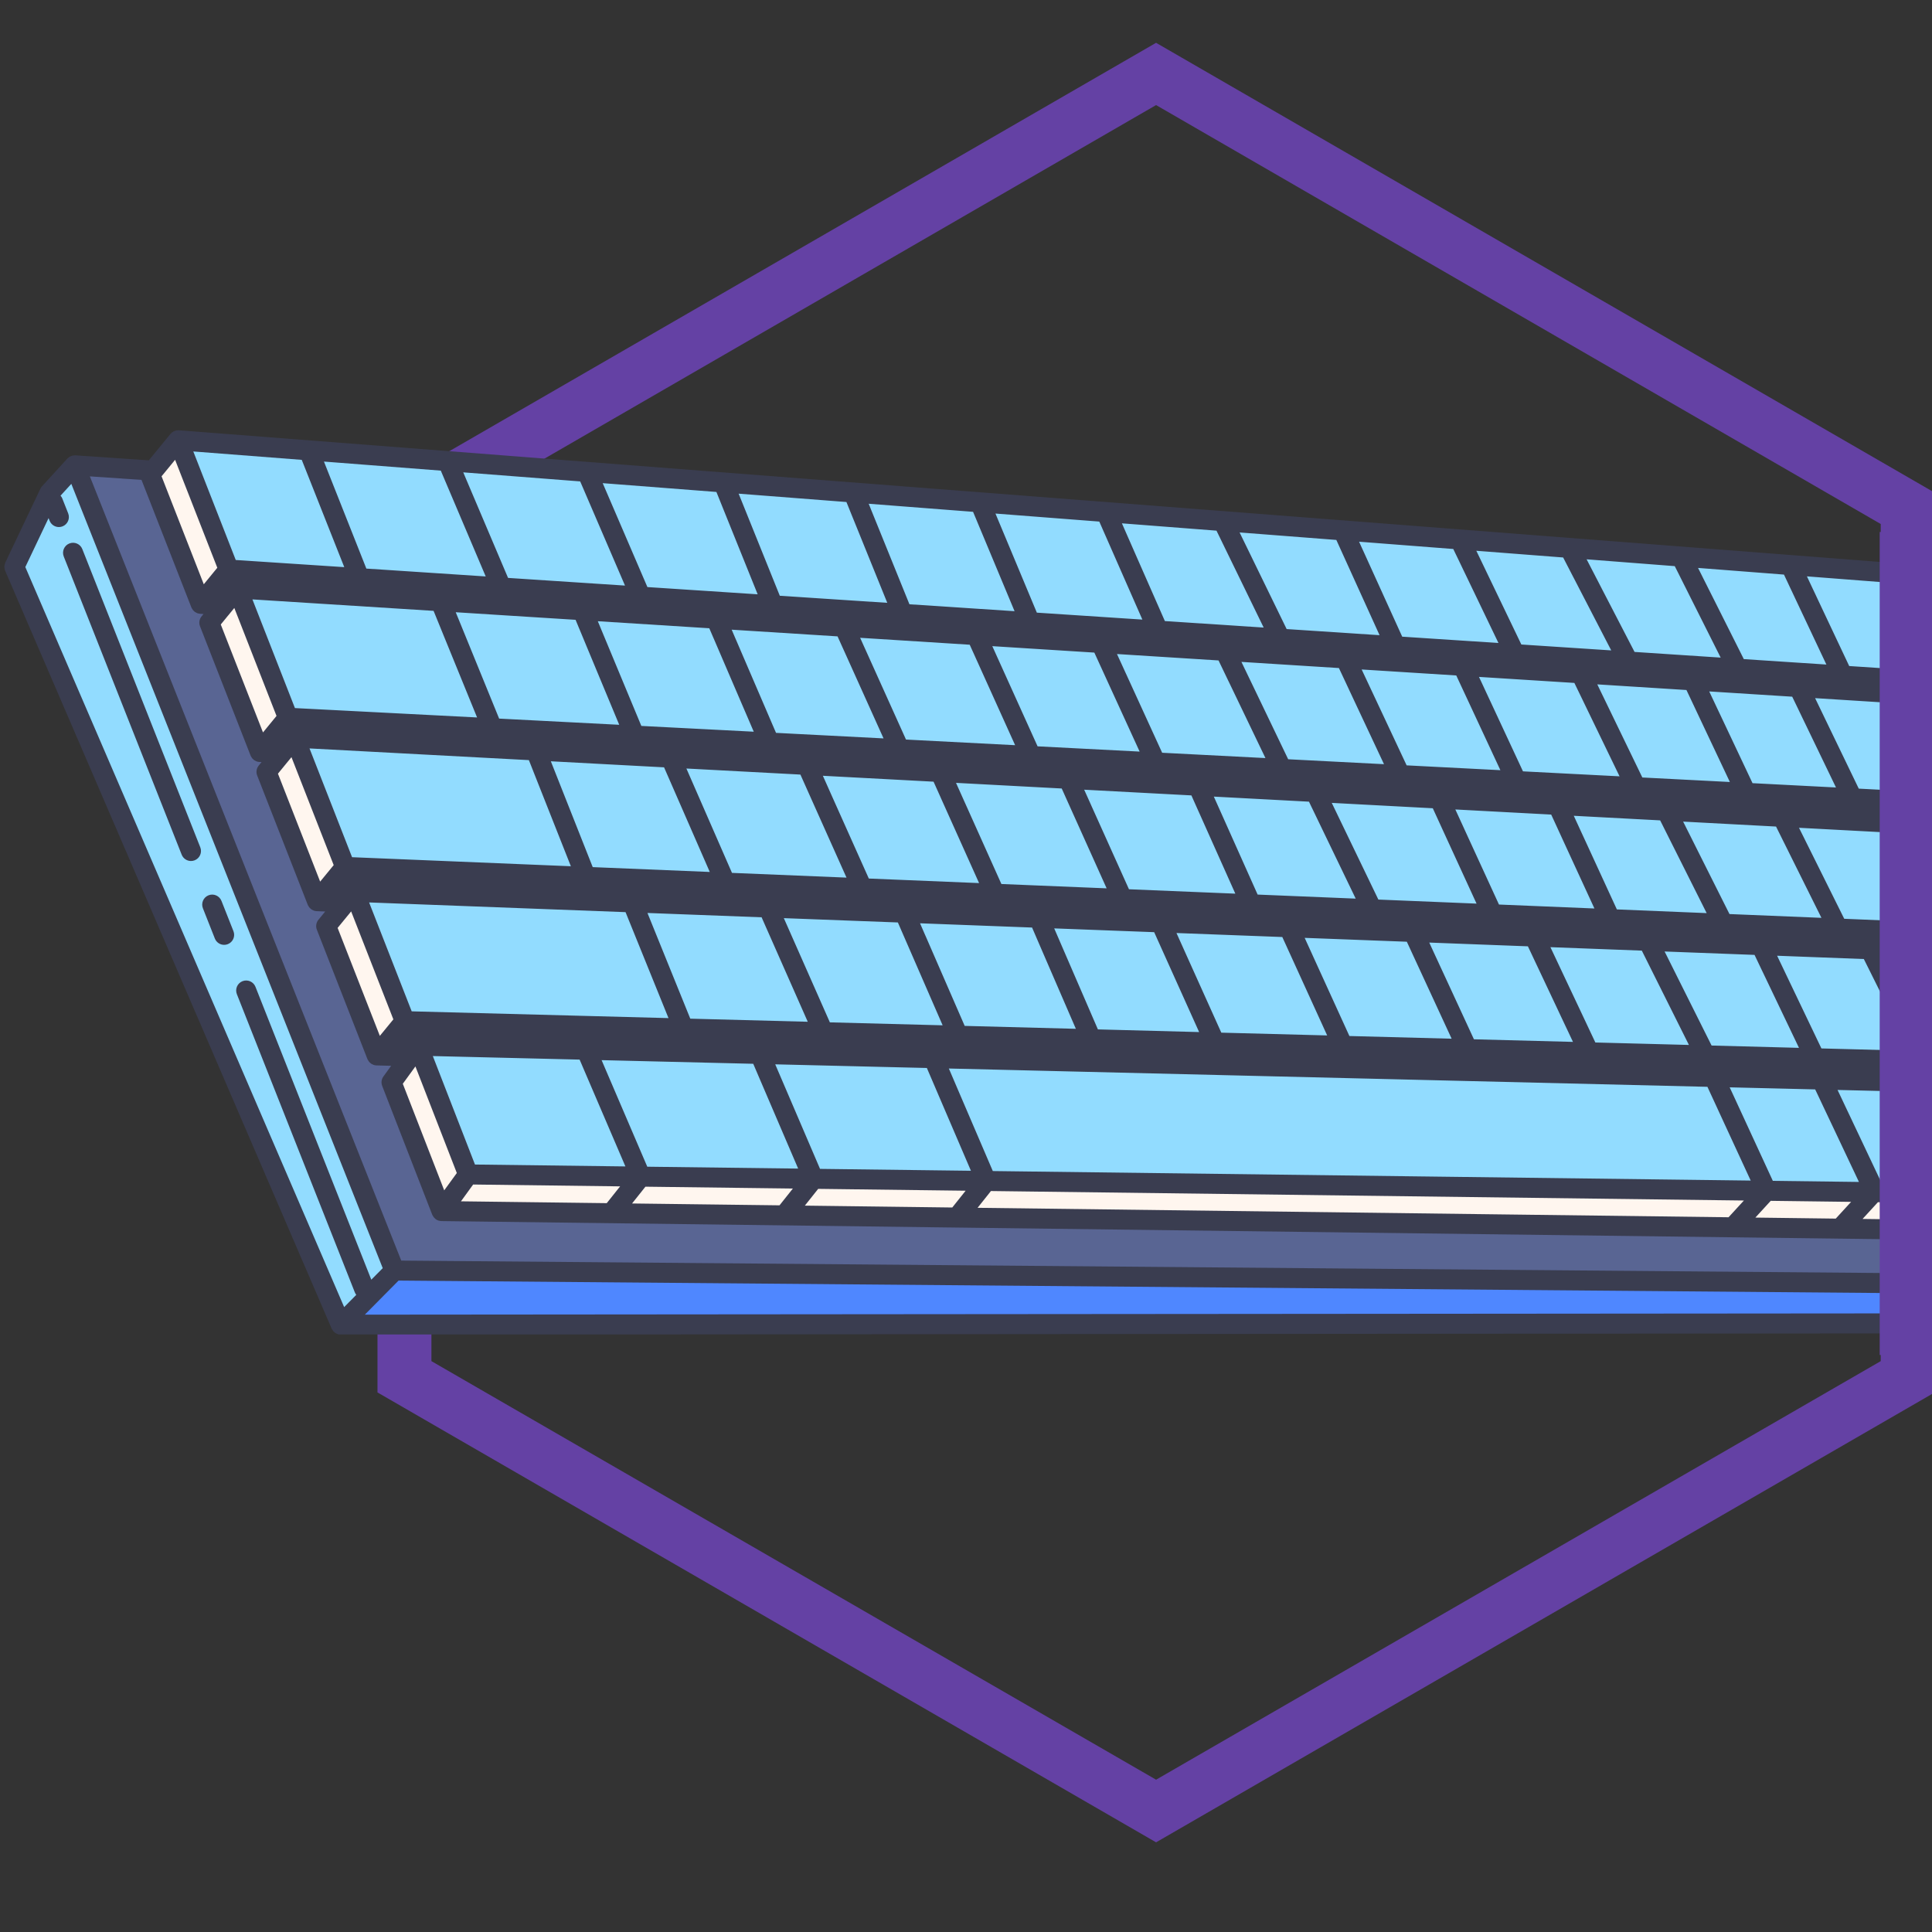 <svg xmlns="http://www.w3.org/2000/svg" width="375" viewBox="0 0 375 375" height="375" version="1.0"><rect x="0" y="0" width="375" height="375" fill="#333333" stroke="none"/><defs><clipPath id="a"><path d="M 73.27 8.199 L 375 8.199 L 375 357.699 L 73.27 357.699 Z M 73.27 8.199"/></clipPath><clipPath id="b"><path d="M 0 83.516 L 375 83.516 L 375 259.016 L 0 259.016 Z M 0 83.516"/></clipPath></defs><g clip-path="url(#a)"><path fill="#6441A4" d="M 365.047 264.195 L 224.395 345.438 L 83.738 264.195 L 83.738 101.707 L 224.395 20.395 L 365.047 101.707 L 365.047 264.195 M 375.52 270.27 L 375.52 95.629 L 224.395 8.309 L 73.27 95.629 L 73.27 270.27 L 224.395 357.594 Z M 375.52 270.27"/></g><g clip-path="url(#b)"><path fill="#3A3D50" d="M 447.641 232.297 C 447.652 232.469 447.641 232.637 447.605 232.809 C 447.598 232.852 447.598 232.895 447.586 232.934 C 447.535 233.109 447.469 233.281 447.371 233.441 C 447.355 233.469 447.332 233.484 447.312 233.512 C 447.301 233.527 447.301 233.547 447.289 233.566 L 442.133 240.672 C 441.848 241.066 441.426 241.328 440.957 241.426 L 444.473 248.852 C 444.48 248.871 444.484 248.895 444.492 248.918 C 444.52 248.977 444.531 249.039 444.555 249.102 C 444.566 249.137 444.59 249.168 444.598 249.203 C 444.602 249.223 444.598 249.238 444.602 249.258 C 444.617 249.309 444.621 249.363 444.629 249.418 C 444.633 249.445 444.645 249.469 444.648 249.496 C 444.652 249.543 444.641 249.582 444.645 249.629 C 444.645 249.695 444.656 249.758 444.648 249.824 C 444.648 249.859 444.633 249.895 444.629 249.93 C 444.629 249.934 444.629 249.934 444.629 249.938 C 444.621 250.008 444.605 250.078 444.59 250.148 C 444.57 250.227 444.547 250.305 444.516 250.379 C 444.504 250.418 444.488 250.457 444.473 250.496 C 444.449 250.539 444.426 250.582 444.402 250.629 C 444.383 250.66 444.375 250.695 444.352 250.727 C 444.316 250.785 444.27 250.828 444.227 250.879 C 444.219 250.891 444.215 250.902 444.203 250.91 C 444.188 250.934 444.176 250.965 444.152 250.984 C 444.137 251.004 444.113 251.02 444.094 251.039 C 444.016 251.117 443.926 251.188 443.832 251.254 C 443.793 251.281 443.766 251.316 443.727 251.34 L 432.008 258.48 C 432 258.484 431.988 258.484 431.98 258.492 C 431.879 258.551 431.766 258.594 431.656 258.633 C 431.605 258.648 431.562 258.676 431.512 258.691 C 431.344 258.738 431.176 258.762 431 258.762 L 66.16 259.059 C 66.156 259.059 66.156 259.059 66.156 259.059 C 65.961 259.059 65.773 259.031 65.594 258.973 C 65.527 258.957 65.477 258.918 65.414 258.891 C 65.301 258.844 65.188 258.801 65.086 258.734 C 65.023 258.691 64.973 258.629 64.91 258.578 C 64.828 258.508 64.742 258.445 64.672 258.363 C 64.617 258.297 64.582 258.219 64.535 258.148 C 64.48 258.062 64.418 257.98 64.375 257.887 L 1.004 110.793 C 0.902 110.559 0.867 110.316 0.859 110.07 C 0.859 110.023 0.855 109.977 0.855 109.934 C 0.867 109.695 0.922 109.465 1.02 109.246 C 1.027 109.227 1.023 109.207 1.031 109.188 L 7.836 94.867 C 7.922 94.695 8.027 94.535 8.156 94.391 L 13.07 89.008 C 13.098 88.977 13.133 88.961 13.164 88.93 C 13.242 88.855 13.324 88.789 13.414 88.727 C 13.477 88.684 13.543 88.641 13.609 88.605 C 13.699 88.559 13.789 88.527 13.879 88.496 C 13.953 88.469 14.027 88.441 14.105 88.422 C 14.23 88.398 14.363 88.387 14.492 88.387 C 14.535 88.387 14.578 88.379 14.621 88.379 C 14.625 88.379 14.629 88.379 14.633 88.379 L 28.883 89.352 L 33.086 84.223 C 33.137 84.164 33.195 84.121 33.25 84.066 C 33.301 84.02 33.344 83.965 33.398 83.926 C 33.48 83.859 33.57 83.812 33.66 83.762 C 33.711 83.738 33.754 83.703 33.805 83.684 C 33.91 83.637 34.023 83.605 34.137 83.578 C 34.18 83.566 34.219 83.551 34.258 83.543 C 34.367 83.527 34.48 83.527 34.59 83.527 C 34.641 83.527 34.688 83.516 34.734 83.52 L 34.777 83.52 L 386.559 110.75 C 387.242 110.801 387.852 111.215 388.152 111.828 L 398.457 132.852 C 398.457 132.855 398.457 132.859 398.457 132.863 C 398.465 132.879 398.469 132.891 398.473 132.902 C 398.477 132.914 398.488 132.926 398.492 132.938 C 398.516 132.992 398.523 133.051 398.539 133.109 C 398.574 133.203 398.605 133.301 398.621 133.398 C 398.629 133.441 398.633 133.48 398.637 133.523 C 398.641 133.57 398.637 133.613 398.637 133.66 C 398.641 133.746 398.645 133.828 398.637 133.91 C 398.629 133.988 398.609 134.062 398.59 134.137 C 398.586 134.164 398.582 134.191 398.574 134.223 C 398.566 134.246 398.566 134.273 398.559 134.301 C 398.547 134.34 398.527 134.375 398.512 134.41 C 398.484 134.48 398.449 134.547 398.414 134.613 C 398.41 134.625 398.406 134.633 398.398 134.641 C 398.832 134.816 399.199 135.141 399.41 135.57 L 409.715 156.594 C 409.719 156.598 409.719 156.602 409.719 156.605 C 409.723 156.617 409.727 156.629 409.73 156.637 C 409.734 156.648 409.742 156.656 409.75 156.664 C 409.773 156.723 409.781 156.785 409.801 156.844 C 409.832 156.941 409.863 157.035 409.879 157.133 C 409.887 157.176 409.891 157.219 409.895 157.262 C 409.898 157.309 409.898 157.352 409.898 157.398 C 409.902 157.48 409.906 157.562 409.895 157.645 C 409.887 157.723 409.867 157.793 409.852 157.867 C 409.844 157.902 409.844 157.938 409.832 157.973 C 409.828 157.992 409.828 158.02 409.82 158.039 C 409.809 158.078 409.789 158.109 409.777 158.145 C 409.75 158.215 409.711 158.281 409.676 158.348 C 409.648 158.406 409.629 158.465 409.594 158.52 C 409.57 158.555 409.543 158.578 409.52 158.609 C 409.5 158.633 409.492 158.66 409.473 158.684 L 408.445 159.938 L 410.555 160.051 C 411.254 160.086 411.879 160.5 412.191 161.129 L 422.492 182.012 C 422.496 182.016 422.496 182.02 422.496 182.023 C 422.504 182.031 422.504 182.043 422.508 182.055 C 422.512 182.062 422.52 182.07 422.523 182.078 C 422.547 182.129 422.551 182.18 422.566 182.23 C 422.605 182.336 422.641 182.441 422.66 182.551 C 422.668 182.594 422.672 182.633 422.676 182.676 C 422.68 182.723 422.676 182.766 422.68 182.812 C 422.68 182.898 422.684 182.977 422.676 183.062 C 422.668 183.137 422.652 183.207 422.633 183.281 C 422.625 183.32 422.625 183.355 422.613 183.395 C 422.609 183.414 422.609 183.438 422.602 183.457 C 422.59 183.492 422.57 183.523 422.559 183.559 C 422.531 183.629 422.496 183.699 422.461 183.766 C 422.43 183.82 422.414 183.879 422.379 183.93 C 422.359 183.965 422.324 183.992 422.301 184.023 C 422.281 184.051 422.273 184.078 422.254 184.105 L 421.898 184.535 L 422.711 184.566 C 423.422 184.594 424.062 185.012 424.379 185.652 L 434.68 206.676 C 434.68 206.68 434.68 206.684 434.684 206.684 C 434.688 206.695 434.691 206.703 434.695 206.711 C 434.695 206.715 434.699 206.719 434.703 206.723 C 434.727 206.773 434.73 206.828 434.75 206.879 C 434.785 206.984 434.824 207.094 434.844 207.203 C 434.852 207.246 434.855 207.289 434.859 207.332 C 434.863 207.383 434.863 207.43 434.863 207.48 C 434.867 207.559 434.867 207.637 434.863 207.715 C 434.855 207.789 434.836 207.859 434.82 207.934 C 434.812 207.98 434.809 208.023 434.797 208.07 C 434.793 208.086 434.793 208.102 434.785 208.117 C 434.777 208.148 434.758 208.18 434.746 208.215 C 434.719 208.285 434.684 208.352 434.645 208.422 C 434.617 208.473 434.602 208.531 434.57 208.582 C 434.547 208.617 434.516 208.645 434.488 208.676 C 434.469 208.703 434.461 208.738 434.438 208.762 L 433.809 209.531 L 434.867 209.559 C 435.574 209.574 436.215 209.973 436.543 210.602 L 447.438 231.52 L 447.438 231.527 C 447.539 231.715 447.59 231.918 447.625 232.125 C 447.633 232.184 447.637 232.238 447.641 232.297 Z M 447.641 232.297"/></g><path fill="#596593" d="M 439.641 247.715 L 437.379 247.695 L 431.684 247.648 L 428.387 247.621 L 423.988 247.582 L 77.883 244.68 L 25.812 113.539 L 25.016 111.539 L 24.223 109.539 L 17.918 93.66 L 17.441 92.465 L 20.906 92.699 L 27.465 93.148 L 28.379 95.48 L 29.328 97.906 L 34.141 110.215 L 35.703 114.215 L 37.148 117.906 C 37.152 117.918 37.16 117.926 37.164 117.934 C 37.168 117.945 37.168 117.957 37.172 117.969 C 37.211 118.055 37.27 118.125 37.316 118.203 C 37.359 118.273 37.391 118.344 37.438 118.406 C 37.504 118.488 37.586 118.551 37.66 118.621 C 37.715 118.672 37.762 118.73 37.824 118.773 C 37.918 118.84 38.023 118.887 38.125 118.934 C 38.184 118.965 38.234 119 38.297 119.023 C 38.426 119.07 38.562 119.09 38.699 119.109 C 38.742 119.113 38.781 119.133 38.828 119.137 L 39.496 119.18 L 39.133 119.625 C 38.684 120.168 38.566 120.91 38.824 121.566 L 48.641 146.664 C 48.645 146.676 48.652 146.688 48.66 146.699 C 48.664 146.715 48.664 146.727 48.672 146.742 C 48.707 146.828 48.77 146.898 48.816 146.98 C 48.859 147.043 48.891 147.113 48.938 147.172 C 49.004 147.258 49.09 147.324 49.168 147.395 C 49.223 147.441 49.27 147.5 49.328 147.543 C 49.426 147.609 49.531 147.652 49.637 147.703 C 49.695 147.73 49.746 147.77 49.809 147.789 C 49.98 147.852 50.16 147.887 50.344 147.898 L 50.77 147.918 L 50.227 148.582 C 49.781 149.125 49.664 149.867 49.918 150.523 L 59.734 175.621 C 59.738 175.637 59.75 175.648 59.758 175.664 C 59.766 175.68 59.766 175.695 59.77 175.707 C 59.809 175.793 59.867 175.859 59.914 175.934 C 59.957 176.004 59.988 176.074 60.039 176.137 C 60.109 176.223 60.191 176.289 60.27 176.359 C 60.328 176.406 60.375 176.465 60.438 176.508 C 60.531 176.574 60.645 176.621 60.75 176.668 C 60.809 176.695 60.859 176.73 60.918 176.754 C 61.09 176.812 61.273 176.848 61.461 176.855 L 63.121 176.922 L 61.809 178.523 C 61.363 179.066 61.246 179.809 61.504 180.461 L 71.316 205.562 C 71.324 205.578 71.336 205.594 71.344 205.609 C 71.352 205.625 71.352 205.645 71.359 205.66 C 71.398 205.742 71.453 205.809 71.5 205.879 C 71.543 205.949 71.582 206.023 71.633 206.086 C 71.699 206.172 71.785 206.234 71.863 206.305 C 71.922 206.355 71.973 206.414 72.035 206.457 C 72.133 206.523 72.242 206.566 72.352 206.617 C 72.41 206.641 72.461 206.68 72.523 206.699 C 72.699 206.758 72.883 206.789 73.074 206.797 L 75.922 206.871 L 74.422 208.938 C 74.035 209.469 73.945 210.164 74.184 210.781 L 83.895 235.773 C 83.918 235.84 83.965 235.891 83.996 235.953 C 84.031 236.02 84.066 236.082 84.105 236.145 C 84.223 236.312 84.355 236.465 84.516 236.59 C 84.535 236.602 84.543 236.625 84.562 236.641 C 84.566 236.645 84.574 236.645 84.578 236.648 C 84.742 236.766 84.918 236.855 85.109 236.918 C 85.152 236.934 85.199 236.93 85.246 236.941 C 85.387 236.977 85.527 237.008 85.676 237.012 L 185.758 238.27 L 185.762 238.27 L 378.688 240.695 L 414.203 241.141 L 419.965 241.215 L 420.668 241.223 L 420.789 241.227 C 420.789 241.227 420.793 241.227 420.793 241.227 L 422.871 241.25 L 425.074 241.277 L 425.727 241.285 L 436.664 241.426 L 438.922 246.195 Z M 439.641 247.715"/><path fill="#4F87FF" d="M 435.336 251.562 L 431.543 253.668 L 429.848 254.609 L 429.363 254.879 L 193.699 255.07 L 70.816 255.172 L 77.363 248.559 L 426.027 251.484 L 428.223 251.504 L 430.422 251.52 Z M 435.336 251.562"/><path fill="#FFF6EF" d="M 38.742 101.41 L 42.18 110.203 L 41.742 110.734 L 40.234 112.578 L 39.555 113.406 L 39.203 112.508 L 38.422 110.508 L 34.203 99.719 L 33.254 97.297 L 32.305 94.871 L 31.746 93.438 L 31.359 92.449 L 32.125 91.52 L 33.637 89.676 L 33.988 89.246 L 34.168 89.711 L 35.73 93.711 L 36.848 96.559 L 37.793 98.984 Z M 46.105 119.613 L 45.48 118.008 L 44.262 119.492 L 44.258 119.492 L 42.852 121.211 L 51.047 142.164 L 53.672 138.961 L 46.109 119.613 Z M 56.574 146.965 L 55.586 148.168 L 53.949 150.168 L 62.141 171.121 L 64.77 167.918 L 57.074 148.242 Z M 68.16 176.902 L 67.977 177.125 L 65.531 180.105 L 73.727 201.062 L 76.352 197.859 L 68.25 177.137 Z M 437.566 234.262 L 435.406 234.238 L 433.246 234.211 L 428.141 234.145 L 425.156 237.395 L 434.812 237.516 L 439.133 237.57 L 439.582 237.578 L 441.945 234.32 Z M 419.102 234.031 L 416.898 234.004 L 406.855 233.879 L 406.59 234.164 L 405.172 235.711 L 403.871 237.129 L 409.164 237.195 L 414.926 237.266 L 418.629 237.312 L 419.949 237.328 L 420.508 236.723 L 421.902 235.203 L 422.934 234.078 L 421.305 234.059 Z M 156.219 234.012 L 184.836 234.375 L 187.43 231.117 L 158.809 230.758 Z M 189.75 234.434 L 335.508 236.27 L 338.492 233.02 L 192.34 231.18 Z M 361.523 236.594 L 377.848 236.801 L 380.832 233.551 L 364.508 233.344 Z M 122.684 233.594 L 151.305 233.953 L 153.895 230.695 L 125.277 230.336 Z M 89.473 233.176 L 117.77 233.531 L 120.363 230.273 L 91.836 229.914 Z M 340.715 236.332 L 356.316 236.531 L 359.301 233.281 L 343.699 233.082 Z M 394.258 233.719 L 386.039 233.617 L 383.055 236.867 L 398.66 237.062 L 399.828 235.793 L 401.246 234.246 L 401.645 233.812 L 400.02 233.793 Z M 80.629 206.992 L 80.629 206.996 L 78.184 210.359 L 86.223 231.047 L 88.668 227.68 L 80.633 206.996 Z M 80.629 206.992"/><path fill="#92DCFF" d="M 20.727 111.246 L 19.93 109.246 L 13.844 93.918 L 11.75 96.211 C 11.875 96.363 12 96.52 12.074 96.711 L 13.234 99.645 C 13.629 100.641 13.141 101.77 12.145 102.164 C 11.91 102.258 11.668 102.301 11.434 102.301 C 10.66 102.301 9.93 101.836 9.629 101.074 L 9.426 100.566 L 5.762 108.281 L 4.914 110.062 L 4.961 110.172 L 5.824 112.176 L 66.801 253.707 L 69.152 251.332 C 69.043 251.191 68.945 251.031 68.875 250.855 L 45.977 192.969 C 45.582 191.973 46.07 190.844 47.066 190.449 C 48.066 190.055 49.191 190.543 49.586 191.539 L 72.07 248.387 L 74.289 246.148 L 21.52 113.246 Z M 40.473 173.777 C 41.469 173.379 42.594 173.871 42.988 174.867 L 45.312 180.738 C 45.707 181.734 45.219 182.863 44.223 183.258 C 43.988 183.352 43.746 183.395 43.508 183.395 C 42.734 183.395 42.004 182.93 41.703 182.168 L 39.383 176.297 C 38.988 175.301 39.477 174.172 40.473 173.777 Z M 38.875 164.465 C 39.27 165.461 38.781 166.59 37.785 166.984 C 37.551 167.078 37.309 167.121 37.07 167.121 C 36.301 167.121 35.57 166.656 35.266 165.895 L 14.246 112.75 L 13.457 110.75 L 12.664 108.75 L 12.371 108.008 C 11.977 107.012 12.465 105.883 13.461 105.488 C 14.457 105.09 15.586 105.582 15.977 106.578 L 16.953 109.043 L 17.742 111.043 L 18.535 113.043 Z M 286.562 106.926 L 286.555 106.906 L 288.598 107.062 L 303.406 108.207 L 304.27 109.879 L 304.379 110.086 L 305.332 111.934 L 305.422 112.102 L 306.398 113.988 L 312.738 126.242 L 295.293 125.098 L 289.145 112.301 L 288.496 110.949 L 288.164 110.254 L 287.531 108.938 L 287.18 108.207 Z M 263.902 105.379 L 263.797 105.145 L 282.082 106.559 L 282.109 106.621 L 282.66 107.766 L 283.078 108.633 L 283.645 109.812 L 284.043 110.645 L 284.629 111.859 L 290.848 124.805 L 272.168 123.578 L 266.02 110.039 L 265.727 109.395 L 265.094 107.996 L 264.816 107.387 L 264.164 105.957 Z M 351.391 113.293 L 350.723 111.871 L 380.711 114.191 L 385.156 114.535 L 390.473 125.387 L 392.805 130.141 L 393.496 131.551 L 391.312 131.406 L 388.809 131.242 L 386.59 131.098 L 384.375 130.953 L 358.93 129.277 L 353.91 118.637 L 352.945 116.59 L 352.34 115.301 L 351.98 114.543 Z M 330.406 111.859 L 329.59 110.234 L 346.266 111.527 L 346.957 112.988 L 347.48 114.105 L 347.906 115 L 348.445 116.148 L 349.41 118.195 L 354.5 128.988 L 338.473 127.934 L 332.77 116.566 L 331.738 114.516 L 331.418 113.875 L 330.707 112.465 Z M 37.547 87.695 L 37.52 87.629 L 58.57 89.258 L 58.773 89.77 L 59.434 91.434 L 61.02 95.434 L 65.723 107.309 L 66.688 109.738 L 66.82 110.082 L 61.016 109.699 L 45.758 108.695 L 43.621 103.227 L 41.723 98.375 L 40.012 94.004 L 38.449 90.004 Z M 90.418 92.867 L 89.918 91.684 L 112.613 93.441 L 113.332 95.105 L 113.332 95.109 L 114.195 97.117 L 115.059 99.121 L 121.312 113.66 L 98.613 112.172 L 92.418 97.578 L 91.566 95.574 L 90.715 93.566 Z M 63.117 90.195 L 62.879 89.59 L 85.559 91.348 L 86.02 92.434 L 86.375 93.273 L 88.078 97.281 L 94.277 111.887 L 74.539 110.586 L 71.109 110.363 L 70.621 109.129 L 65.309 95.727 L 63.723 91.727 Z M 240.762 103.668 L 240.605 103.348 L 259.379 104.801 L 259.508 105.078 L 259.707 105.52 L 260.418 107.086 L 260.633 107.562 L 261.332 109.098 L 261.562 109.605 L 267.773 123.289 L 249.738 122.102 L 242.789 107.832 L 242.758 107.766 L 241.809 105.82 L 241.758 105.715 L 240.828 103.805 Z M 193.594 100.582 L 193.219 99.68 L 213.371 101.238 L 213.688 101.953 L 214.152 103.016 L 214.57 103.961 L 215.051 105.055 L 215.453 105.969 L 221.734 120.262 L 201.25 118.914 L 195.27 104.59 L 194.629 103.059 L 194.434 102.586 L 193.777 101.023 Z M 218.059 102.254 L 217.762 101.578 L 225.719 102.195 L 236.121 103 L 236.227 103.223 L 236.363 103.5 L 237.227 105.273 L 237.344 105.516 L 238.223 107.32 L 238.324 107.527 L 245.277 121.809 L 226.102 120.551 L 219.82 106.266 L 219.48 105.488 L 218.938 104.258 L 218.582 103.449 Z M 308.875 110.328 L 307.961 108.562 L 325.07 109.887 L 325.91 111.555 L 326.918 113.57 L 327.172 114.07 L 328.199 116.121 L 333.98 127.641 L 317.266 126.539 L 311 114.438 L 309.953 112.41 L 309.938 112.383 L 308.91 110.395 Z M 143.484 96.105 L 143.371 95.82 L 164.289 97.441 L 164.586 98.168 L 164.766 98.617 L 165.406 100.199 L 165.578 100.621 L 166.391 102.621 L 172.219 117.008 L 151.359 115.637 L 145.539 101.199 L 144.734 99.199 L 144.305 98.137 L 143.926 97.195 Z M 168.945 98.594 L 168.613 97.777 L 188.871 99.344 L 189.266 100.289 L 189.395 100.594 L 190.102 102.293 L 190.242 102.629 L 190.941 104.297 L 196.926 118.633 L 176.52 117.289 L 170.695 102.914 L 169.883 100.914 L 169.766 100.625 L 169.07 98.91 Z M 117.684 95.406 L 116.984 93.781 L 130.078 94.793 L 139.055 95.488 L 139.129 95.68 L 139.625 96.902 L 139.949 97.711 L 140.43 98.906 L 141.238 100.906 L 147.062 115.355 L 125.66 113.949 L 119.41 99.418 L 118.547 97.414 L 117.742 95.539 Z M 393.125 138.086 L 395.512 138.238 L 396.426 138.293 L 401.73 149.125 L 404.062 153.879 L 404.777 155.34 L 402.664 155.234 L 400.102 155.102 L 397.898 154.988 L 395.699 154.875 L 381.961 154.164 L 376.211 143.684 L 375.09 141.645 L 374.859 141.223 L 373.969 139.602 L 373.75 139.203 L 372.645 137.184 L 372.422 136.777 L 387.586 137.734 L 389.801 137.875 L 390.738 137.934 L 392.012 138.016 Z M 375.031 153.809 L 360.785 153.074 L 355.418 141.953 L 354.441 139.922 L 354.418 139.879 L 353.461 137.891 L 353.449 137.867 L 352.48 135.859 L 352.461 135.816 L 352.312 135.508 L 367.836 136.488 L 368.051 136.883 L 369.16 138.902 L 369.332 139.215 L 370.266 140.918 L 370.266 140.922 L 370.449 141.258 L 371.57 143.297 L 374.902 149.371 L 377.402 153.93 L 377.281 153.926 Z M 115.781 130.082 L 120.191 140.68 L 96.883 139.48 L 89.953 122.496 L 89.137 120.496 L 88.977 120.105 L 88.82 119.727 L 88.457 118.836 L 91.684 119.039 L 98.391 119.465 L 111.719 120.305 L 112.289 121.684 L 112.434 122.027 L 113.266 124.027 L 113.742 125.18 L 114.762 127.629 Z M 139.305 125.738 L 143.883 136.395 L 144.945 138.863 L 146.004 141.328 L 146.305 142.023 L 124.484 140.902 L 120.754 131.934 L 118.715 127.027 L 117.586 124.312 L 116.754 122.312 L 116.645 122.047 L 116.035 120.578 L 137.672 121.945 L 138.441 123.738 L 138.5 123.867 Z M 85.645 122.215 L 92.602 139.258 L 57.246 137.438 L 50.383 119.895 L 49.602 117.898 L 49.02 116.406 L 48.996 116.344 L 84.156 118.566 L 84.484 119.363 L 84.828 120.211 L 85.645 122.211 Z M 190 129.07 L 197.035 144.641 L 175.852 143.547 L 168.699 127.672 L 168.098 126.336 L 167.793 125.668 L 167.184 124.309 L 166.953 123.797 L 188.223 125.141 L 188.656 126.102 L 189.094 127.066 L 189.57 128.125 Z M 214.238 130.664 L 221.203 145.883 L 201.395 144.863 L 194.387 129.359 L 193.996 128.496 L 193.48 127.355 L 193.082 126.469 L 192.605 125.418 L 212.41 126.668 L 213.082 128.137 L 213.32 128.66 L 214.012 130.164 Z M 164.312 127.383 L 171.496 143.324 L 161.055 142.785 L 154.59 142.453 L 150.625 142.246 L 149.973 140.734 L 148.914 138.266 L 143.652 126.027 L 143.652 126.023 L 142.883 124.234 L 142.789 124.023 L 142.016 122.219 L 142.473 122.25 L 162.57 123.52 L 162.758 123.941 L 163.406 125.379 L 163.672 125.965 Z M 238.473 132.258 L 245.621 147.141 L 225.574 146.109 L 218.641 130.953 L 218.445 130.531 L 217.723 128.949 L 217.52 128.508 L 216.805 126.945 L 218.754 127.07 L 218.812 127.074 L 236.52 128.191 L 236.539 128.238 L 237.469 130.168 L 237.504 130.246 L 238.441 132.199 Z M 284.977 136.078 L 291.223 149.492 L 273.027 148.555 L 266.453 134.535 L 266.238 134.082 L 265.5 132.508 L 265.297 132.074 L 264.547 130.48 L 264.355 130.066 L 264.301 129.945 L 282.66 131.105 L 282.738 131.273 L 283.086 132.023 L 283.672 133.281 L 284.031 134.051 L 284.609 135.289 Z M 261.988 134.164 L 268.633 148.328 L 250.035 147.371 L 242.93 132.574 L 242.918 132.551 L 241.953 130.543 L 241.953 130.539 L 240.988 128.531 L 240.98 128.512 L 240.957 128.473 L 259.879 129.668 L 259.93 129.773 L 260.086 130.105 L 260.875 131.785 L 261.039 132.133 L 261.816 133.793 Z M 330.129 139.844 L 335.766 151.785 L 318.777 150.91 L 312.719 138.391 L 312.094 137.098 L 311.738 136.363 L 311.121 135.086 L 310.754 134.332 L 310.148 133.074 L 310.074 132.926 L 310.031 132.836 L 327.336 133.93 L 327.422 134.109 L 327.473 134.215 L 328.215 135.785 L 328.422 136.223 L 329.172 137.816 L 329.367 138.23 Z M 350.93 141.578 L 356.363 152.848 L 340.164 152.012 L 334.598 140.215 L 333.797 138.523 L 333.637 138.188 L 332.848 136.516 L 332.68 136.16 L 331.898 134.504 L 331.855 134.41 L 331.762 134.207 L 347.867 135.227 L 348.004 135.512 L 348.031 135.566 L 348.973 137.516 L 349 137.574 L 349.949 139.547 L 349.969 139.586 Z M 307.641 136.805 L 308.227 138.02 L 314.355 150.684 L 295.609 149.719 L 289.43 136.449 L 289.023 135.582 L 288.484 134.422 L 288.09 133.574 L 287.543 132.395 L 287.152 131.566 L 287.07 131.387 L 292.574 131.734 L 305.582 132.555 L 305.617 132.621 L 305.695 132.785 L 306.262 133.957 L 306.668 134.793 L 307.246 135.988 Z M 404.121 163.598 L 405.387 163.664 L 409.215 163.867 L 414.52 174.617 L 416.848 179.344 L 417.566 180.797 L 415.469 180.711 L 412.156 180.574 L 409.965 180.484 L 407.777 180.391 L 392.969 179.781 L 390.73 179.688 L 388.492 179.598 L 379.109 179.207 L 373.742 168.293 L 372.75 166.273 L 371.859 164.461 L 371.758 164.254 L 370.879 162.465 L 370.555 161.809 L 379.457 162.281 L 383.957 162.523 L 399.715 163.363 L 401.918 163.48 L 402.984 163.535 Z M 335.691 177.418 L 329.492 165.055 L 328.066 162.203 L 327.465 161.012 L 327.066 160.207 L 326.695 159.473 L 344.73 160.434 L 345.078 161.137 L 345.68 162.344 L 346.07 163.133 L 346.684 164.363 L 347.688 166.387 L 353.539 178.152 Z M 244.105 173.637 L 237.25 158.301 L 236.895 157.508 L 236.348 156.285 L 236.004 155.516 L 235.602 154.621 L 252.41 155.516 L 254.07 155.605 L 254.086 155.637 L 254.484 156.469 L 255.059 157.656 L 255.449 158.465 L 256.031 159.676 L 263.141 174.422 Z M 313.832 176.516 L 307.828 163.465 L 306.898 161.453 L 306.738 161.105 L 305.973 159.438 L 305.824 159.113 L 305.469 158.344 L 322.234 159.234 L 322.609 159.977 L 323.973 162.703 L 324.988 164.723 L 331.262 177.234 Z M 290.949 175.57 L 284.613 161.77 L 283.77 159.922 L 283.691 159.754 L 282.855 157.93 L 282.766 157.738 L 282.48 157.117 L 301.086 158.109 L 301.445 158.887 L 301.551 159.113 L 302.363 160.879 L 302.477 161.129 L 303.402 163.145 L 309.477 176.336 Z M 267.539 174.605 L 260.5 160.004 L 259.867 158.691 L 259.527 157.984 L 258.906 156.695 L 258.555 155.965 L 258.492 155.84 L 278.105 156.883 L 278.348 157.414 L 278.48 157.703 L 279.273 159.43 L 279.395 159.699 L 280.195 161.445 L 286.598 175.391 Z M 357.965 178.336 L 352.188 166.715 L 351.184 164.695 L 350.52 163.363 L 350.18 162.672 L 349.527 161.363 L 349.184 160.672 L 366.113 161.574 L 366.441 162.238 L 367.27 163.926 L 367.422 164.23 L 368.262 165.945 L 369.254 167.965 L 374.691 179.027 Z M 115.047 168.309 L 108.148 150.875 L 107.363 148.891 L 107.324 148.789 L 106.918 147.766 L 128.895 148.938 L 129.367 150.023 L 129.539 150.414 L 130.238 152.012 L 137.766 169.246 Z M 168.637 170.523 L 161.066 153.602 L 160.664 152.695 L 160.18 151.609 L 159.762 150.68 L 159.715 150.578 L 172.719 151.27 L 179.215 151.617 L 181.203 151.723 L 181.449 152.27 L 181.547 152.484 L 181.648 152.715 L 182.352 154.281 L 182.543 154.707 L 182.66 154.973 L 190.039 171.406 Z M 194.371 171.586 L 187.77 156.871 L 186.898 154.934 L 186.75 154.605 L 186.652 154.383 L 186.004 152.941 L 185.848 152.59 L 185.562 151.953 L 185.715 151.961 L 206.078 153.047 L 206.508 153.996 L 206.555 154.105 L 207.402 155.988 L 207.461 156.121 L 209.59 160.848 L 210.707 163.336 L 211.828 165.824 L 214.797 172.426 L 209.953 172.227 Z M 215.816 165.238 L 214.699 162.75 L 211.859 156.441 L 211.758 156.211 L 210.957 154.43 L 210.863 154.223 L 210.438 153.281 L 231.25 154.387 L 231.652 155.293 L 231.953 155.965 L 232.543 157.285 L 232.855 157.977 L 239.039 171.809 L 239.777 173.457 L 237.672 173.371 L 231.406 173.113 L 219.133 172.605 L 216.938 167.727 Z M 156.715 153.379 L 164.305 170.344 L 142.078 169.426 L 134.57 152.234 L 133.914 150.734 L 133.699 150.246 L 133.23 149.168 L 154.746 150.312 L 155.359 150.348 L 155.367 150.359 L 155.824 151.387 L 156.266 152.371 Z M 60.102 145.332 L 60.078 145.27 L 102.656 147.539 L 103.027 148.477 L 103.102 148.668 L 103.887 150.656 L 110.805 168.137 L 68.336 166.383 L 61.328 148.461 L 60.551 146.477 Z M 416.371 188.215 L 418.809 188.305 L 421.406 188.406 L 426.695 199.203 L 429.027 203.961 L 429.785 205.508 L 427.781 205.453 L 423.883 205.352 L 421.711 205.293 L 419.535 205.238 L 416.332 205.152 L 411.09 194.746 L 410.082 192.742 L 409.309 191.211 L 409.07 190.742 L 408.309 189.227 L 407.633 187.883 L 411.387 188.023 L 413.574 188.109 L 415.762 188.191 Z M 395.664 204.609 L 390.23 193.547 L 389.246 191.547 L 388.664 190.359 L 388.262 189.543 L 387.691 188.375 L 387.066 187.105 L 392.523 187.312 L 394.754 187.395 L 396.988 187.48 L 403.199 187.715 L 403.871 189.043 L 404.594 190.484 L 404.871 191.027 L 405.605 192.484 L 406.613 194.488 L 411.926 205.035 L 406.074 204.883 L 403.855 204.824 L 401.633 204.766 Z M 353.535 203.5 L 347.605 191.094 L 346.648 189.094 L 346.422 188.617 L 345.695 187.094 L 345.473 186.633 L 344.938 185.508 L 361.77 186.148 L 362.359 187.332 L 362.73 188.074 L 363.348 189.316 L 363.727 190.078 L 364.723 192.082 L 370.625 203.949 L 358.137 203.621 Z M 375.016 204.066 L 369.184 192.336 L 368.188 190.332 L 367.773 189.496 L 367.191 188.332 L 366.785 187.512 L 366.191 186.312 L 382.656 186.938 L 383.273 188.195 L 383.812 189.289 L 384.25 190.18 L 384.797 191.289 L 385.781 193.293 L 391.285 204.492 Z M 332.219 202.938 L 325.672 189.836 L 324.672 187.832 L 324.613 187.715 L 323.672 185.828 L 323.625 185.73 L 323.098 184.684 L 340.555 185.344 L 341.086 186.453 L 341.27 186.84 L 342.031 188.438 L 342.227 188.84 L 343.184 190.84 L 349.18 203.387 Z M 213.102 199.805 L 205.805 182.938 L 205.75 182.809 L 204.945 180.945 L 204.895 180.832 L 204.621 180.199 L 224.023 180.934 L 224.34 181.633 L 224.535 182.07 L 225.23 183.613 L 225.434 184.066 L 232.75 200.324 Z M 261.918 201.09 L 254.934 185.766 L 254.508 184.824 L 254.023 183.766 L 253.602 182.844 L 253.238 182.039 L 255.633 182.129 L 261.832 182.363 L 266.531 182.543 L 268.031 182.598 L 273.062 182.789 L 273.125 182.922 L 273.469 183.66 L 274.004 184.82 L 274.047 184.918 L 274.383 185.645 L 274.973 186.918 L 275.16 187.324 L 276.316 189.824 L 281.762 201.613 Z M 237.055 200.438 L 229.801 184.32 L 229.566 183.793 L 228.902 182.32 L 228.676 181.812 L 228.352 181.098 L 248.895 181.875 L 249.254 182.664 L 249.645 183.516 L 250.156 184.645 L 250.555 185.512 L 257.602 200.977 Z M 187.246 199.125 L 179.68 181.734 L 179.543 181.43 L 178.816 179.754 L 178.676 179.434 L 178.582 179.211 L 200.324 180.035 L 200.59 180.652 L 200.609 180.695 L 201.445 182.633 L 201.469 182.691 L 208.824 199.691 Z M 161.078 198.438 L 153.215 180.641 L 152.887 179.895 L 152.34 178.664 L 152.141 178.211 L 167.609 178.797 L 174.277 179.047 L 174.336 179.184 L 174.508 179.578 L 175.203 181.18 L 175.367 181.555 L 182.965 199.012 Z M 129.754 197.613 L 79.91 196.301 L 72.484 177.309 L 71.711 175.336 L 71.668 175.223 L 71.645 175.164 L 121.418 177.047 L 121.559 177.391 L 121.848 178.109 L 122.359 179.367 Z M 286.09 201.727 L 281.48 191.746 L 280.324 189.246 L 279.363 187.172 L 279.168 186.742 L 278.742 185.824 L 278.441 185.172 L 277.828 183.84 L 277.52 183.172 L 277.418 182.953 L 296.562 183.68 L 296.852 184.285 L 297.016 184.633 L 297.793 186.285 L 297.949 186.617 L 298.738 188.285 L 302.02 195.246 L 303.203 197.762 L 304.391 200.273 L 305.312 202.23 Z M 307.227 197.184 L 303.148 188.539 L 302.328 186.797 L 302.207 186.539 L 301.391 184.812 L 301.262 184.539 L 300.934 183.844 L 318.676 184.516 L 319.191 185.551 L 319.203 185.57 L 320.184 187.535 L 320.203 187.574 L 321.203 189.578 L 327.82 202.824 L 321.961 202.668 L 315.973 202.512 L 309.98 202.355 L 309.66 202.348 L 309.594 202.211 L 308.41 199.699 Z M 125.816 177.566 L 125.672 177.207 L 147.828 178.047 L 148.02 178.484 L 148.531 179.645 L 148.895 180.465 L 156.785 198.324 L 133.984 197.723 L 126.617 179.543 L 126.137 178.355 Z M 147.172 208.746 L 154.922 226.824 L 125.637 226.457 L 117.711 207.969 L 117.094 206.527 L 116.871 206.004 L 116.77 205.773 L 146.203 206.48 L 146.332 206.781 L 146.793 207.859 Z M 418.742 220.062 L 423.891 230.207 L 419.266 230.148 L 414.859 230.094 L 407.223 229.996 L 405.258 226.039 L 401.922 219.305 L 400.934 217.316 L 399.98 215.395 L 399.949 215.328 L 399.004 213.426 L 398.578 212.566 L 405.801 212.742 L 408.016 212.793 L 410.23 212.848 L 415.145 212.965 L 415.598 213.863 L 416.598 215.832 L 416.723 216.082 L 417.734 218.07 Z M 113.441 207.859 L 121.391 226.402 L 92.191 226.035 L 84.836 207.105 L 84.074 205.141 L 84.035 205.043 L 84.012 204.98 L 112.504 205.668 L 112.598 205.895 L 112.789 206.332 Z M 333.855 216.254 L 339.809 229.148 L 192.703 227.301 L 185.176 209.746 L 185.105 209.578 L 184.336 207.781 L 184.254 207.598 L 184.168 207.398 L 268.418 209.43 L 331.41 210.949 L 331.734 211.656 L 332.023 212.281 L 332.645 213.625 L 332.941 214.266 Z M 183.527 215.75 L 188.457 227.246 L 159.168 226.879 L 151.445 208.855 L 151.098 208.051 L 150.602 206.891 L 150.469 206.586 L 174.766 207.172 L 179.902 207.293 L 179.949 207.402 L 180.062 207.668 L 180.801 209.387 L 180.906 209.633 Z M 357.969 223.383 L 360.82 229.414 L 344.105 229.203 L 341.055 222.59 L 338.223 216.449 L 337.305 214.461 L 336.973 213.738 L 336.391 212.477 L 336.227 212.121 L 336.062 211.77 L 335.73 211.051 L 339.141 211.133 L 345.094 211.277 L 352.324 211.453 L 352.684 212.207 L 353.168 213.23 L 353.613 214.176 L 353.77 214.508 L 354.105 215.215 L 354.961 217.023 L 355.047 217.203 L 356.152 219.539 Z M 442.496 230.441 L 440.406 230.414 L 435.719 230.355 L 431.398 230.301 L 428.27 230.262 L 424.27 222.375 L 423.195 220.262 L 422.188 218.27 L 421.176 216.281 L 421.008 215.949 L 420.008 213.98 L 419.551 213.074 L 423.285 213.164 L 425.457 213.215 L 427.629 213.27 L 428.223 213.281 L 430.684 213.344 L 433.629 213.414 L 439.336 224.371 L 441.754 229.012 Z M 397.488 219.105 L 402.863 229.941 L 394.98 229.844 L 389.219 229.77 L 386.18 229.734 L 385.535 228.402 L 384.312 225.875 L 380.668 218.352 L 379.703 216.363 L 378.965 214.844 L 378.742 214.379 L 378.012 212.875 L 377.617 212.062 L 394.191 212.461 L 394.613 213.312 L 395.516 215.133 L 395.59 215.281 L 396.504 217.117 Z M 381.5 228.973 L 381.84 229.68 L 365.141 229.469 L 361.363 221.477 L 360.555 219.77 L 360.172 218.961 L 359.934 218.461 L 359.434 217.398 L 358.984 216.445 L 358.492 215.414 L 357.961 214.289 L 357.555 213.426 L 357.031 212.324 L 356.668 211.559 L 373.254 211.957 L 373.645 212.762 L 374.332 214.18 L 374.598 214.727 L 375.297 216.168 L 376.258 218.156 L 379.051 223.914 L 380.273 226.441 Z M 381.5 228.973"/><path fill="#6441A4" d="M 364.848 103.258 L 424.098 103.258 L 424.098 263 L 364.848 263 L 364.848 103.258"/></svg>